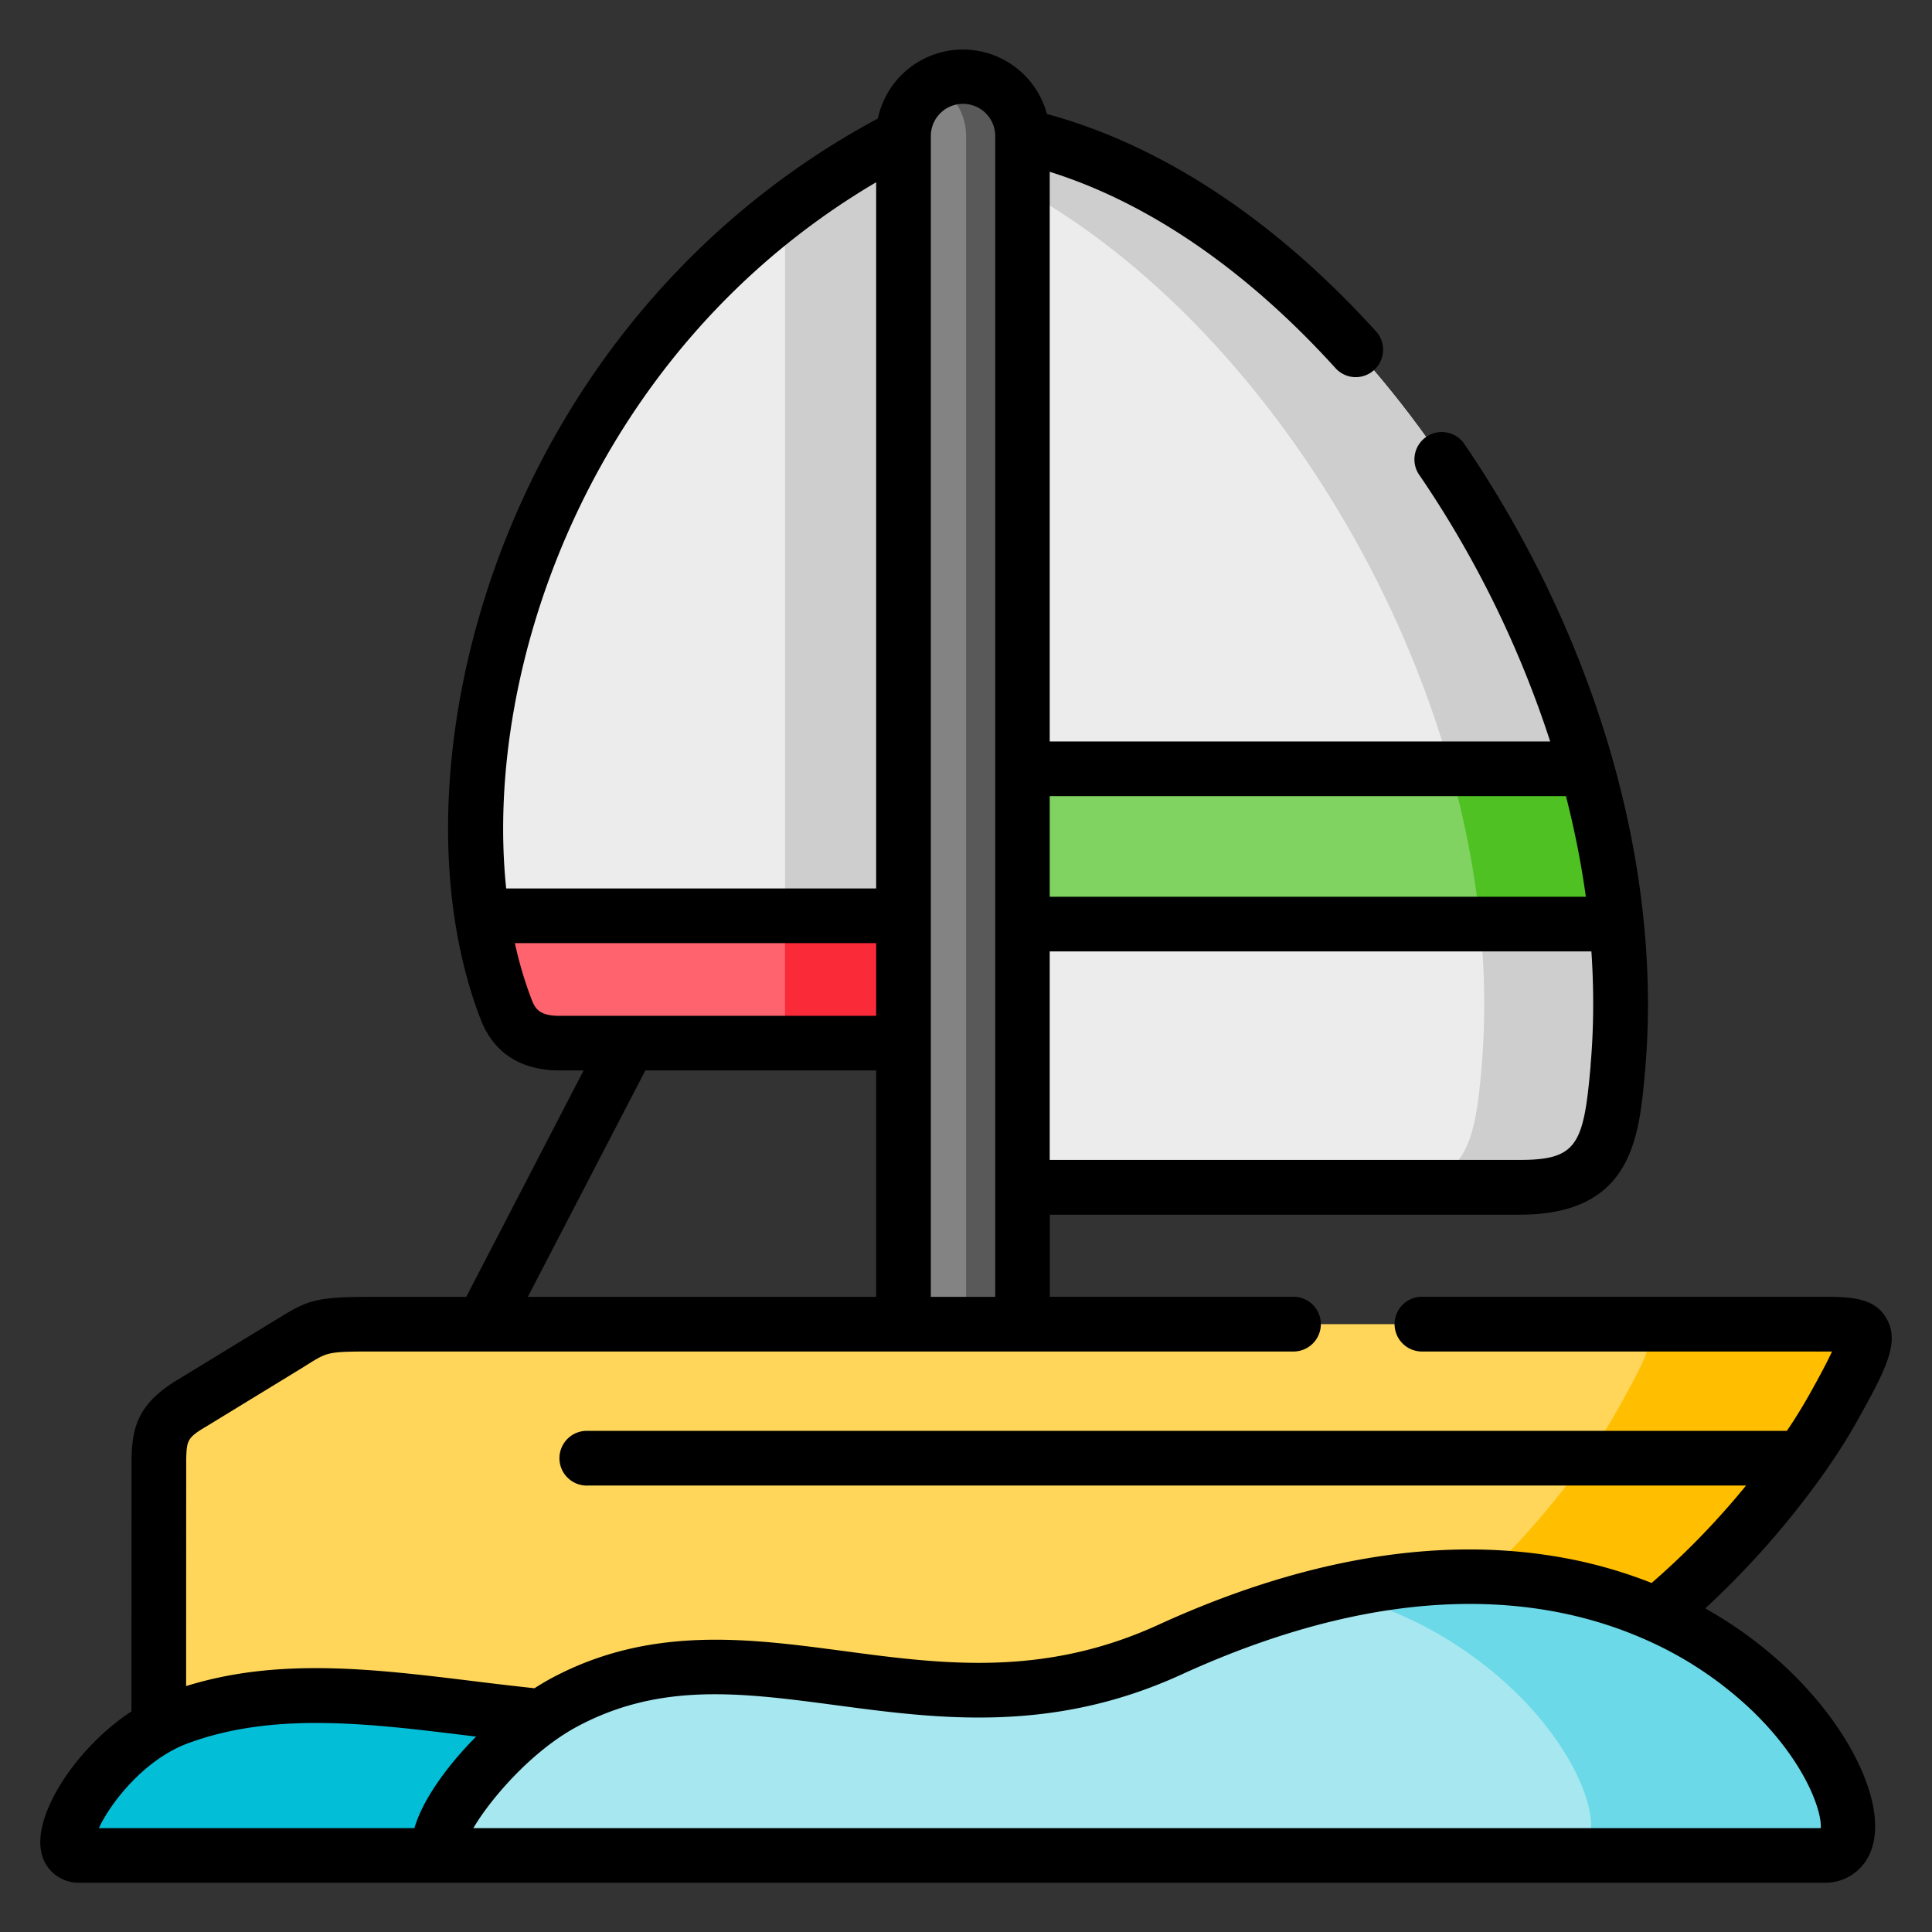 <svg width="24" height="24" fill="none" xmlns="http://www.w3.org/2000/svg">
  <rect width="100%" height="100%" fill="#333333" stroke="none"/>
  <defs/>
  <g fill-rule="evenodd" clip-rule="evenodd">
    <path d="M20.08 11.48l-3.966-.68-3.413.68-.7 1.633.7 1.635h6.178c1.027 0 1.134-.512 1.22-1.491a9.403 9.403 0 00-.019-1.778zM11.224 1.69c-4.114 2.1-5.705 6.6-5.237 9.686l2.996.683 2.24-.683.778-4.368-.777-5.318z" fill="#ECECEC"/>
    <path d="M11.224 11.376H5.987c.063.416.164.807.3 1.162.08.208.239.42.662.42h4.275L12 12.09l-.777-.715z" fill="#FE636E"/>
    <path d="M19.71 9.55c-1.055-3.748-3.943-7.16-7.009-7.86l-.7 4.79.7 3.07 3.413 1.25 3.596-1.25z" fill="#ECECEC"/>
    <path d="M11.224 11.376v5.072l.784.761.694-.76V1.69a.74.74 0 00-1.478 0v9.686z" fill="#838383"/>
    <path d="M11.224 16.449H4.61c-.685 0-.685.039-1.045.26l-1.18.72c-.398.235-.403.424-.412.685l-.001 3.334c.018-.01 18.09 1.818 18.604-1.392a10.139 10.139 0 001.798-1.942c.164-.23.292-.437.385-.601.635-1.134.51-1.064-.35-1.064H11.225z" fill="#FFD659"/>
    <path d="M6.726 21.323c-1.612-.164-3.112-.501-4.504.011-.085.032-.169.07-.25.114-.865.474-1.418 1.6-.98 1.6H5.578c.387 0 1.97-.465 2.717-1.09.082-.07-1.656-.575-1.57-.635z" fill="#03BED7"/>
    <path d="M14.531 20.493c-2.956 1.352-5.184-.591-7.515.65a2.858 2.858 0 00-.29.18 3.51 3.51 0 00-.253.193c-.747.625-1.28 1.532-.895 1.532h17.079c.762 0 .063-2.046-2.08-2.992-1.401-.618-3.418-.765-6.046.437z" fill="#A6E7F0"/>
    <path d="M12.702 1.69a.74.74 0 00-1.089-.651c.23.127.388.371.388.65v14.758h-.777v.002h1.478V1.69z" fill="#595959"/>
    <path d="M19.71 9.55h-7.008v1.93h7.379a11.286 11.286 0 00-.37-1.93z" fill="#80D261"/>
    <path d="M19.71 9.55c-1.054-3.748-3.942-7.16-7.008-7.86v.664c2.39 1.326 4.458 4.15 5.314 7.196h1.695z" fill="#CECECE"/>
    <path d="M19.71 9.55h-1.694a11.334 11.334 0 01.337 1.633c.013.099.023.198.034.296h1.694a11.286 11.286 0 00-.37-1.929z" fill="#4FC122"/>
    <path d="M20.08 11.48h-1.693c.06.597.067 1.193.018 1.777-.085.979-.194 1.491-1.22 1.491h1.694c1.027 0 1.135-.512 1.22-1.491.05-.584.043-1.18-.019-1.778zM9.752 2.618v8.758h1.471V1.69a9.526 9.526 0 00-1.471.928z" fill="#CECECE"/>
    <path d="M9.752 11.376h1.471v1.582H9.752v-1.582z" fill="#FB2A39"/>
    <path d="M22.41 16.449h-2.304c.518.009.52.115-.013 1.064a6.86 6.86 0 01-.383.6c-.31.44-.742.968-1.273 1.478.826.022 1.54.201 2.14.465a10.138 10.138 0 001.798-1.942c.163-.23.291-.437.384-.601.635-1.134.51-1.064-.349-1.064z" fill="#FFBF00"/>
    <path d="M22.657 23.048c.762 0 .063-2.046-2.08-2.992a5.654 5.654 0 00-2.14-.465 7.453 7.453 0 00-1.84.19c.283.074.546.168.79.275a4.861 4.861 0 011.517 1.042c.911.932 1.102 1.95.565 1.95h3.188z" fill="#6BD9E7"/>
  </g>
  <path d="M22.215 20.74a5.178 5.178 0 00-1.032-.76 10.742 10.742 0 001.476-1.68c.161-.23.295-.44.396-.621.378-.673.551-1.01.377-1.305-.158-.268-.462-.267-.883-.265H17.664a.34.34 0 000 .68h4.746a31.329 31.329 0 00.348 0c-.083.18-.228.439-.295.558a6.29 6.29 0 01-.266.428H7.308a.34.34 0 100 .679H21.69a9.79 9.79 0 01-1.173 1.21 5.854 5.854 0 00-1.298-.346c-1.47-.218-3.096.073-4.83.866-1.432.656-2.693.488-3.913.325-1.176-.156-2.393-.319-3.62.335a2.946 2.946 0 00-.216.128 46.574 46.574 0 01-.747-.087c-1.249-.153-2.432-.298-3.581.06l.001-2.825c.008-.22.01-.26.25-.4l1.18-.721.086-.054c.238-.148.252-.156.782-.156H16.068a.34.34 0 100-.68h-3.027v-1.02h5.838c1.401 0 1.484-.958 1.558-1.802.217-2.513-.597-5.34-2.235-7.755a.34.34 0 10-.562.381 12.997 12.997 0 011.617 3.298H13.04V2.134c1.226.384 2.445 1.22 3.55 2.439a.338.338 0 00.48.023.34.34 0 00.023-.48c-1.256-1.386-2.665-2.315-4.088-2.7a1.08 1.08 0 00-2.1.057c-2.11 1.128-3.758 3-4.65 5.29-.804 2.067-.911 4.271-.285 5.897.202.527.643.637.978.637h.302L5.792 16.11H4.611c-.67 0-.787.039-1.14.259l-.083.05-1.176.718c-.514.305-.566.616-.578.965v.012l-.001 3.145c-.698.461-1.206 1.27-1.124 1.727a.472.472 0 00.483.402H22.658a.604.604 0 00.58-.386c.216-.54-.214-1.49-1.023-2.261zm-2.455-7.512c-.086.988-.165 1.181-.88 1.181H13.04v-2.59h6.729c.032.478.03.95-.01 1.409zm-.307-3.338c.107.418.19.836.247 1.25H13.04V9.89h6.412zm-7.89-8.2a.4.4 0 01.8 0v14.42h-.8V1.69zm-.679.574v8.773H6.288c-.29-2.783 1.082-6.704 4.596-8.773zm-4.28 10.153a4.888 4.888 0 01-.208-.701h4.488v.903H6.949c-.248 0-.3-.088-.345-.202zm1.412.88h2.868v2.813H6.557l1.46-2.813zM2.34 21.654c1.06-.39 2.231-.246 3.47-.094l.104.013c-.37.373-.668.795-.766 1.137H1.228c.14-.305.559-.853 1.111-1.056zm20.278 1.056H5.88c.204-.351.722-.96 1.296-1.265 1.035-.552 2.044-.417 3.212-.262 1.254.167 2.675.357 4.285-.38 2.661-1.217 4.545-.972 5.75-.443a4.596 4.596 0 011.365.912c.654.64.847 1.244.83 1.438z" fill="#000"/>
</svg>
